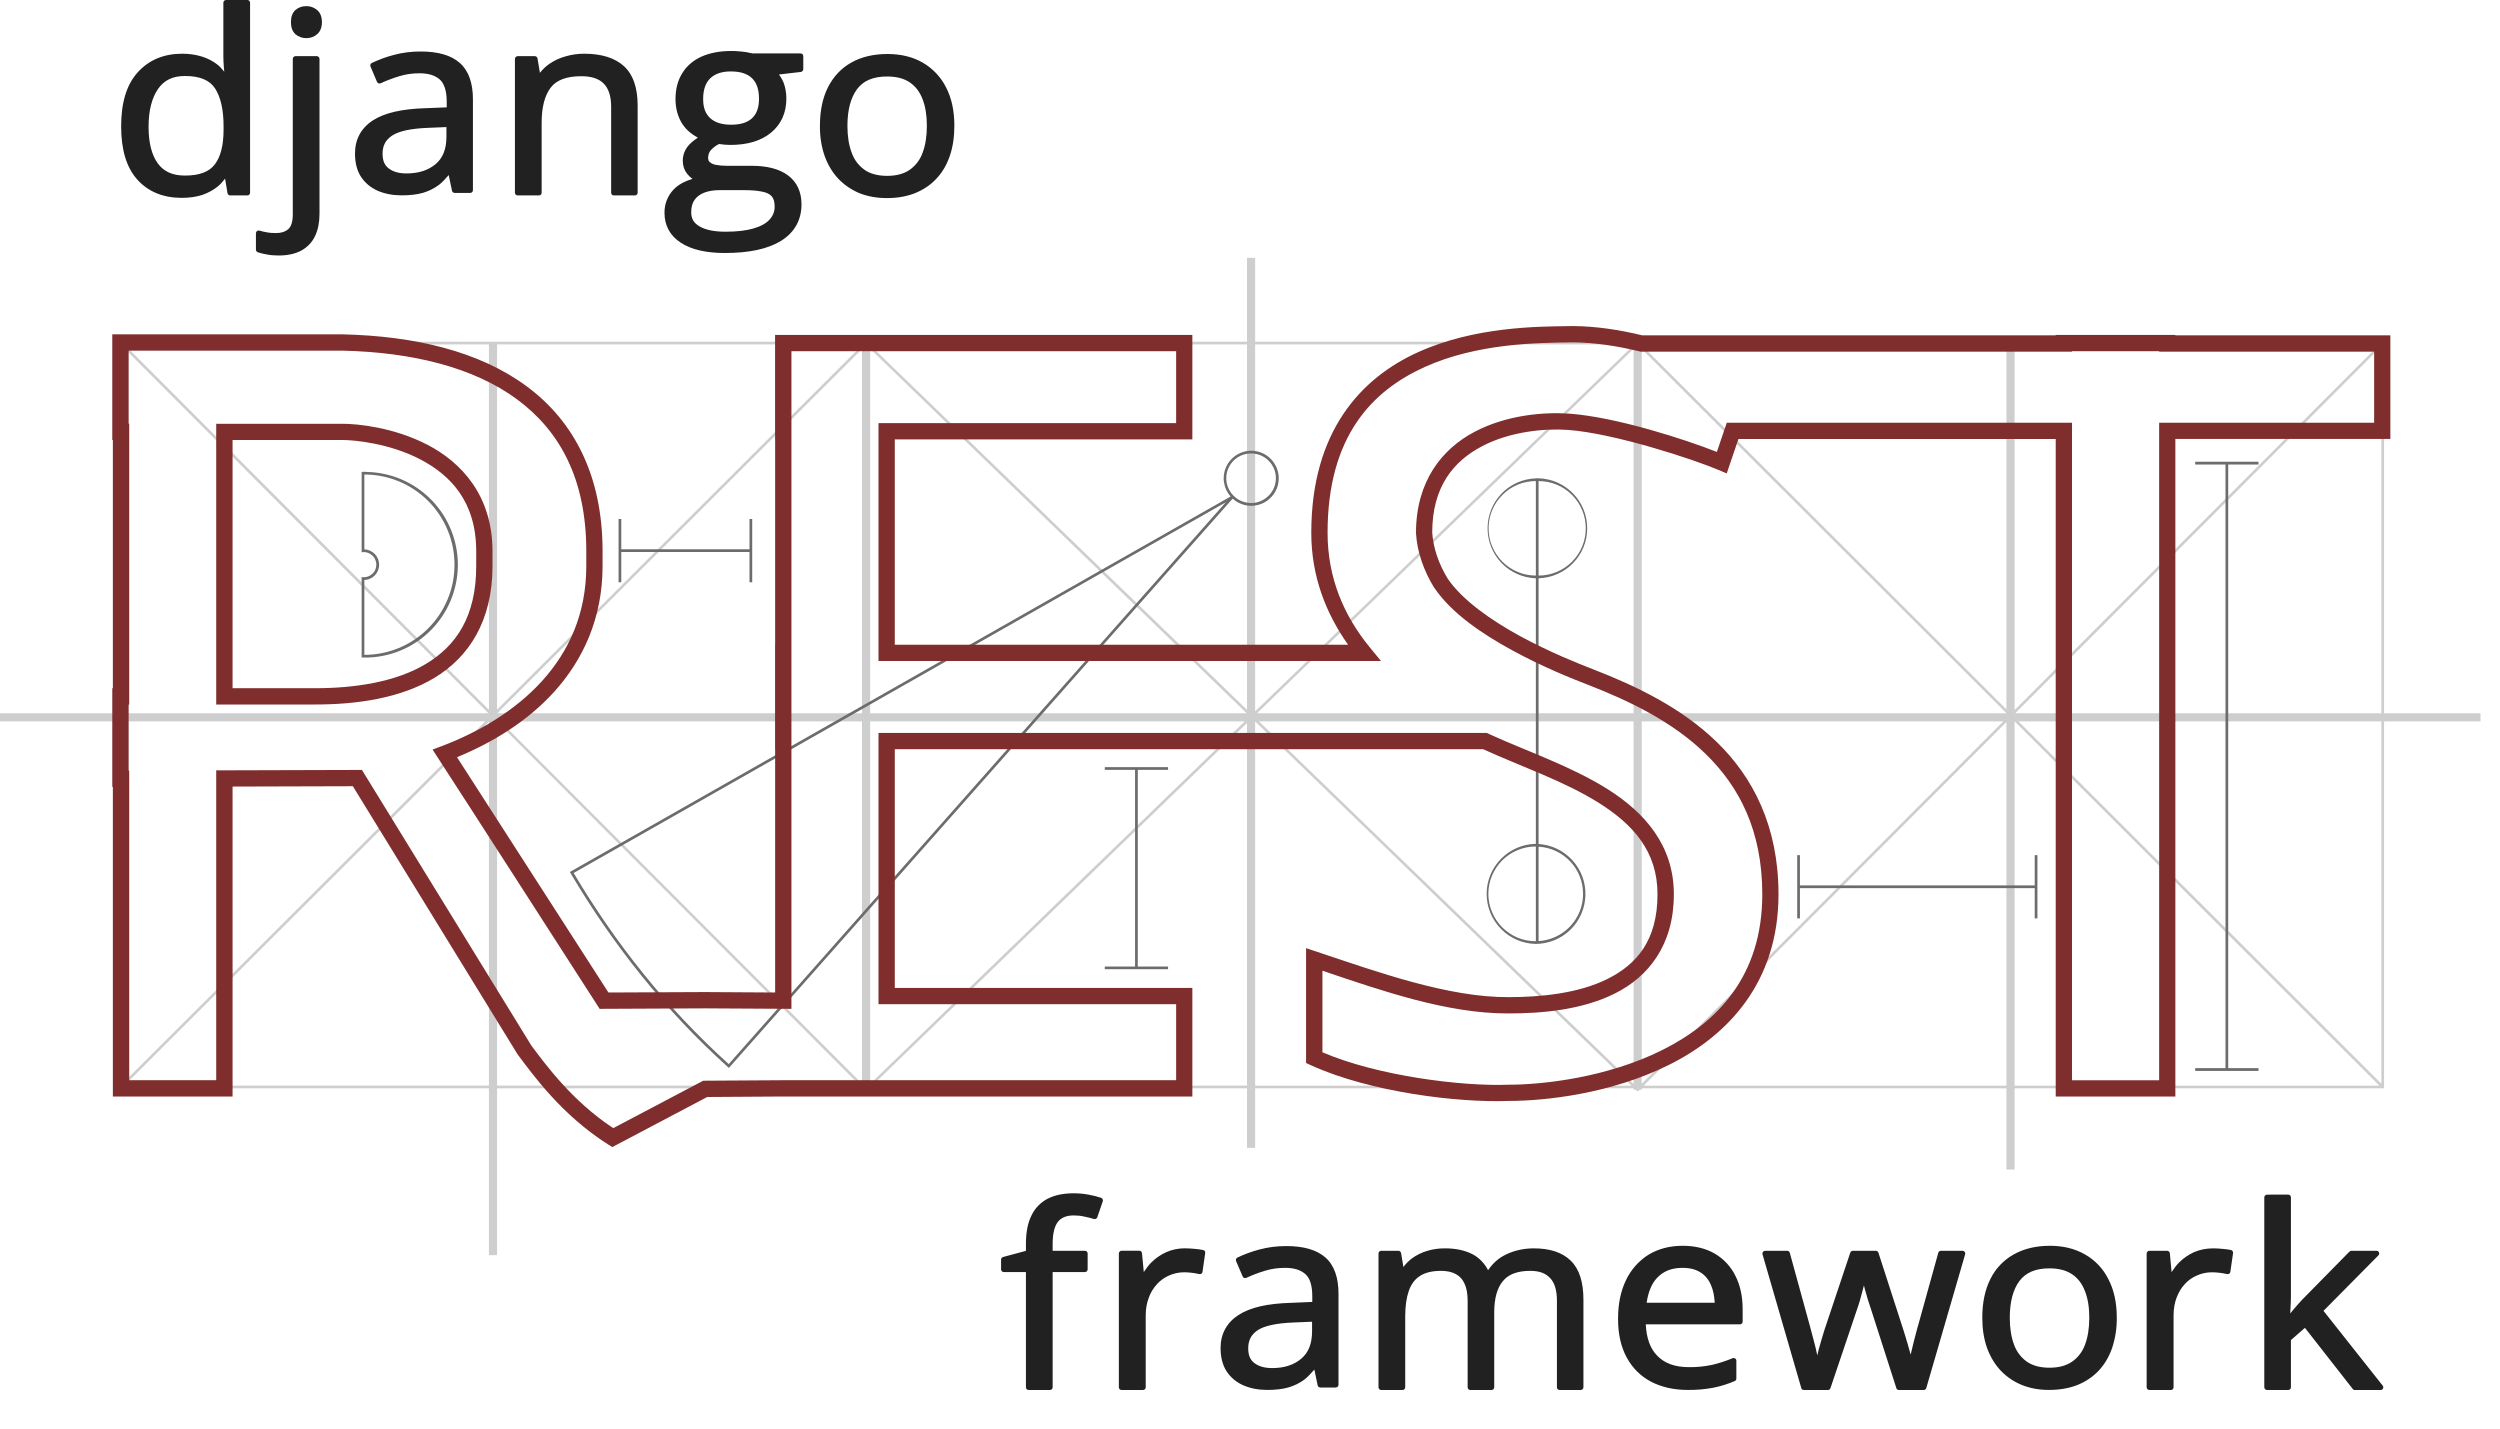 <svg width="35" height="20" viewBox="0 0 35 20" fill="none" xmlns="http://www.w3.org/2000/svg">
<path d="M17.458 3.61V4.784H12.133L12.125 4.776L12.117 4.784H1.694C1.689 4.784 1.684 4.786 1.681 4.789C1.677 4.793 1.675 4.798 1.675 4.803V9.986H0V10.1H1.675V15.218C1.675 15.223 1.677 15.228 1.681 15.231C1.685 15.235 1.689 15.237 1.694 15.237H6.845V17.572H6.959V15.237H12.068V15.256H12.098L12.125 15.282L12.152 15.256H12.182V15.237H17.458V16.07H17.572V15.237H22.87V15.256H22.9L22.927 15.282L22.954 15.256H22.984V15.237H28.09V16.373H28.204V15.237H33.359C33.364 15.237 33.368 15.235 33.372 15.231C33.375 15.227 33.377 15.223 33.377 15.218V10.1H34.727V9.986H33.377V4.803C33.377 4.798 33.375 4.793 33.372 4.789C33.368 4.786 33.363 4.784 33.358 4.784H28.204V4.78H28.09V4.784H22.935L22.928 4.776L22.92 4.784H17.572V3.611L17.458 3.61ZM1.74 4.822H6.845V9.938L1.74 4.822ZM6.959 4.822H12.068V4.833L6.959 9.935V4.822ZM12.182 4.822H17.458V9.937L12.182 4.832V4.822ZM17.572 4.822H22.871V4.832L17.572 9.959V4.822ZM22.984 4.822H28.09V9.931L22.984 4.833V4.822ZM28.204 4.822H33.313L28.204 9.941V4.822ZM1.713 4.849L6.839 9.986H1.713V4.849ZM33.339 4.849V9.986H28.213L33.339 4.849ZM12.182 4.884L17.453 9.986H12.182V4.884ZM22.87 4.884V9.986H17.598L22.87 4.884ZM12.068 4.887V9.986H6.961L12.068 4.887ZM22.984 4.887L28.09 9.985V9.986H22.984V4.887ZM1.713 10.1H6.793L1.713 15.172V10.1ZM7.006 10.1H12.068V15.172L7.006 10.1ZM12.182 10.1H17.426L12.182 15.174V10.1ZM17.626 10.1H22.87V15.174L17.626 10.1ZM22.984 10.1H28.045L22.984 15.172V10.1ZM28.204 10.1H28.205L33.312 15.199H28.204L28.204 10.1ZM28.259 10.1H33.339V15.172L28.259 10.1ZM17.572 10.1L22.841 15.199H17.572V10.1ZM6.845 10.102V15.198H1.74L6.845 10.102ZM6.959 10.105L12.041 15.198H6.959V10.105ZM28.09 10.109V15.199H23.011L28.09 10.109ZM17.458 10.122V15.198H12.211L17.458 10.122Z" fill="#CECECE"/>
<path d="M17.515 6.31C17.441 6.31 17.369 6.332 17.307 6.372C17.245 6.413 17.195 6.47 17.165 6.538C17.135 6.605 17.124 6.68 17.136 6.753C17.147 6.827 17.179 6.895 17.228 6.951L7.978 12.208L7.988 12.225C8.578 13.221 9.298 14.135 10.191 14.939L10.205 14.951L10.217 14.937L17.257 6.981C17.303 7.023 17.36 7.053 17.42 7.069C17.481 7.085 17.544 7.086 17.605 7.071C17.667 7.057 17.723 7.028 17.77 6.986C17.818 6.945 17.854 6.893 17.877 6.835C17.899 6.776 17.907 6.713 17.9 6.651C17.892 6.588 17.87 6.529 17.834 6.477C17.799 6.426 17.751 6.383 17.696 6.354C17.64 6.325 17.578 6.31 17.516 6.31L17.515 6.31ZM17.515 6.348C17.572 6.348 17.629 6.362 17.679 6.389C17.729 6.416 17.772 6.455 17.804 6.502C17.836 6.55 17.855 6.604 17.861 6.661C17.866 6.718 17.858 6.775 17.836 6.828C17.814 6.881 17.78 6.927 17.735 6.963C17.691 7 17.639 7.024 17.583 7.036C17.527 7.047 17.469 7.044 17.415 7.027C17.36 7.011 17.31 6.981 17.27 6.941C17.221 6.892 17.188 6.83 17.174 6.763C17.161 6.696 17.168 6.626 17.194 6.562C17.221 6.499 17.265 6.444 17.322 6.406C17.379 6.368 17.447 6.348 17.515 6.348ZM30.733 6.464V6.503H31.157V14.954H30.733V14.993H31.619V14.954H31.195V6.503H31.619V6.464H30.733ZM5.12 6.605L5.101 6.605H5.1L5.081 6.606L5.063 6.608V7.732L5.084 7.73L5.101 7.729C5.124 7.73 5.147 7.736 5.168 7.746C5.189 7.756 5.207 7.77 5.223 7.787C5.239 7.804 5.251 7.824 5.258 7.846C5.266 7.868 5.27 7.891 5.268 7.914C5.267 7.937 5.262 7.96 5.252 7.981C5.242 8.002 5.228 8.02 5.211 8.036C5.194 8.051 5.174 8.063 5.152 8.071C5.13 8.079 5.107 8.083 5.084 8.081L5.063 8.079V9.205L5.081 9.205L5.1 9.206H5.101C5.446 9.209 5.777 9.074 6.023 8.832C6.268 8.59 6.407 8.261 6.41 7.916C6.412 7.572 6.278 7.24 6.036 6.995C5.794 6.749 5.465 6.61 5.12 6.607L5.12 6.605ZM5.101 6.643C5.267 6.643 5.431 6.676 5.584 6.739C5.737 6.803 5.877 6.896 5.994 7.013C6.111 7.13 6.204 7.27 6.267 7.423C6.331 7.576 6.363 7.74 6.363 7.906C6.363 8.072 6.331 8.236 6.267 8.389C6.204 8.542 6.111 8.681 5.994 8.798C5.876 8.916 5.737 9.009 5.584 9.072C5.431 9.135 5.267 9.168 5.101 9.168V8.12C5.157 8.118 5.209 8.095 5.248 8.055C5.286 8.015 5.308 7.961 5.308 7.906C5.308 7.85 5.286 7.797 5.248 7.757C5.209 7.717 5.157 7.693 5.101 7.691L5.101 6.643ZM21.502 6.696V6.697C21.32 6.703 21.148 6.779 21.022 6.91C20.896 7.04 20.826 7.215 20.826 7.396C20.826 7.578 20.896 7.752 21.022 7.883C21.148 8.013 21.32 8.09 21.502 8.096V11.814H21.5C21.317 11.817 21.142 11.893 21.014 12.024C20.885 12.155 20.813 12.331 20.813 12.514C20.813 12.698 20.885 12.874 21.014 13.005C21.142 13.136 21.317 13.212 21.5 13.215C21.682 13.214 21.856 13.143 21.986 13.016C22.116 12.889 22.191 12.716 22.196 12.535C22.201 12.353 22.136 12.177 22.013 12.043C21.891 11.909 21.721 11.827 21.54 11.816V8.096C21.917 8.085 22.221 7.777 22.221 7.396C22.221 7.016 21.918 6.707 21.54 6.696V6.696L21.502 6.696ZM21.502 6.735V8.058C21.326 8.058 21.158 7.988 21.034 7.864C20.91 7.74 20.84 7.572 20.84 7.396C20.84 7.221 20.91 7.053 21.034 6.929C21.158 6.804 21.326 6.735 21.502 6.735ZM21.54 6.735C21.715 6.735 21.884 6.804 22.008 6.929C22.132 7.053 22.201 7.221 22.201 7.396C22.201 7.572 22.132 7.74 22.008 7.864C21.884 7.988 21.715 8.058 21.54 8.058V6.735ZM17.16 7.033L10.202 14.897C9.324 14.103 8.614 13.203 8.031 12.222L17.16 7.033ZM8.66 7.266V8.152H8.698V7.728H10.493V8.152H10.531V7.266H10.493V7.69H8.698V7.266H8.66ZM15.467 10.74V10.778H15.891V13.531H15.467V13.569H16.353V13.531H15.929V10.778H16.353V10.74L15.467 10.74ZM21.5 11.851H21.502V13.177H21.5C21.413 13.177 21.327 13.16 21.246 13.127C21.166 13.093 21.093 13.044 21.031 12.983C20.97 12.921 20.921 12.848 20.888 12.768C20.854 12.687 20.837 12.601 20.837 12.514C20.837 12.427 20.854 12.341 20.888 12.26C20.921 12.18 20.97 12.107 21.031 12.045C21.093 11.984 21.166 11.935 21.246 11.902C21.327 11.868 21.413 11.851 21.5 11.851ZM21.54 11.854C21.708 11.863 21.867 11.937 21.983 12.06C22.099 12.183 22.163 12.345 22.163 12.514C22.163 12.683 22.099 12.845 21.983 12.968C21.867 13.091 21.708 13.165 21.54 13.175V11.854ZM25.161 11.972V12.858H25.199V12.434H28.486V12.858H28.524V11.972H28.486V12.396H25.199V11.972H25.161Z" fill="#6C6C6C"/>
<path d="M22.03 4.565L21.949 4.566C21.535 4.572 20.647 4.571 19.852 4.931C19.057 5.29 18.358 6.036 18.358 7.459C18.358 8.061 18.558 8.58 18.873 9.026H12.527V6.152H16.693V4.689H10.851V6.152H10.852V9.026H10.851V10.489H10.852V13.895L9.873 13.889L8.518 13.895L6.398 10.601C6.895 10.396 7.381 10.101 7.756 9.688C8.163 9.239 8.436 8.652 8.436 7.925V7.716C8.436 6.653 8.03 5.891 7.369 5.405C6.708 4.918 5.804 4.704 4.799 4.681H1.572V6.16H1.58V9.635H1.572V11.016H1.58V15.351H3.256V11.012L4.94 11.007L7.252 14.77L7.256 14.774C7.452 15.033 7.859 15.609 8.516 16.024L8.572 16.059L9.901 15.358L10.966 15.351H16.693V13.831H12.527V10.489H20.765L20.773 10.493C21.284 10.726 21.903 10.937 22.386 11.242C22.868 11.546 23.205 11.922 23.205 12.52C23.205 13.164 22.915 13.501 22.505 13.705C22.095 13.91 21.561 13.96 21.121 13.96H21.12C20.276 13.965 19.283 13.607 18.435 13.324L18.285 13.274V14.882L18.352 14.913C19.184 15.292 20.416 15.44 21.123 15.413C21.63 15.413 22.555 15.314 23.372 14.905C24.19 14.496 24.899 13.754 24.899 12.52C24.899 11.565 24.54 10.88 24.037 10.39C23.534 9.901 22.893 9.6 22.321 9.377C22.103 9.293 21.692 9.129 21.282 8.906C20.874 8.684 20.47 8.399 20.268 8.101C20.142 7.897 20.065 7.67 20.051 7.455C20.052 6.805 20.356 6.454 20.749 6.247C21.142 6.04 21.632 5.995 21.952 6.019C22.596 6.065 23.706 6.429 24.061 6.58L24.174 6.628L24.338 6.146H28.78V15.351H30.455V6.145H33.465V4.695H30.455V4.689H28.78V4.695H22.992C22.67 4.617 22.348 4.568 22.03 4.565L22.03 4.565ZM22.028 4.793C22.329 4.796 22.641 4.843 22.955 4.92L22.968 4.923H29.008V4.917H30.228V4.923H33.238V5.918H30.228V15.124H29.008V5.918H24.175L24.036 6.327C23.588 6.15 22.627 5.839 21.969 5.791C21.614 5.766 21.092 5.809 20.643 6.046C20.194 6.282 19.824 6.732 19.824 7.459V7.466C19.84 7.727 19.932 7.989 20.076 8.224L20.077 8.225L20.079 8.227C20.32 8.585 20.75 8.875 21.174 9.106C21.599 9.338 22.019 9.505 22.239 9.59C22.8 9.808 23.412 10.099 23.878 10.554C24.345 11.009 24.672 11.621 24.672 12.52C24.672 13.668 24.04 14.316 23.271 14.701C22.502 15.086 21.597 15.186 21.121 15.186H21.117C20.472 15.211 19.29 15.065 18.514 14.732V13.59C19.325 13.864 20.265 14.194 21.122 14.188C21.579 14.188 22.142 14.142 22.608 13.909C23.073 13.677 23.434 13.236 23.434 12.52C23.434 11.834 23.023 11.374 22.508 11.049C21.992 10.724 21.362 10.512 20.869 10.286L20.839 10.272L20.816 10.261H12.299V14.059H16.466V15.123H10.966L9.845 15.13L8.585 15.794C8.006 15.412 7.637 14.9 7.441 14.641L5.067 10.779L3.027 10.785V15.123H1.809V10.789H1.801V9.863H1.809V5.932H1.801V4.909H4.794C5.77 4.931 6.628 5.142 7.235 5.588C7.841 6.034 8.208 6.71 8.208 7.716V7.925C8.208 8.595 7.963 9.121 7.588 9.535C7.212 9.949 6.704 10.249 6.188 10.444L6.056 10.494C6.839 11.702 7.616 12.914 8.395 14.124L9.873 14.117L11.08 14.124V10.261H11.08V9.254H11.08V5.924H11.08V4.917H16.466V5.924H12.299V9.254H19.334L19.181 9.068C18.812 8.618 18.586 8.089 18.586 7.459C18.586 6.109 19.209 5.471 19.946 5.138C20.682 4.805 21.534 4.8 21.953 4.794C21.978 4.793 22.003 4.793 22.028 4.794L22.028 4.793ZM3.027 5.933V9.863H4.41C4.992 9.863 5.603 9.778 6.082 9.49C6.561 9.201 6.895 8.697 6.895 7.925V7.717C6.895 6.936 6.456 6.471 5.983 6.226C5.509 5.981 5.004 5.933 4.796 5.933H3.027ZM3.256 6.16H4.796C4.966 6.16 5.454 6.208 5.878 6.428C6.302 6.648 6.667 7.019 6.667 7.717V7.925C6.667 8.633 6.386 9.04 5.964 9.294C5.543 9.548 4.969 9.635 4.41 9.635H3.256V6.16Z" fill="#7F2D2D"/>
<path d="M3.165 0C3.155 7.15912e-05 3.145 0.004 3.138 0.011C3.131 0.018 3.127 0.028 3.127 0.038V0.788C3.127 0.829 3.129 0.88 3.134 0.942C3.136 0.968 3.138 0.983 3.14 1.004C3.11 0.97 3.083 0.934 3.046 0.906C2.986 0.858 2.915 0.821 2.834 0.794C2.742 0.765 2.645 0.751 2.549 0.752C2.294 0.752 2.083 0.84 1.928 1.013C1.771 1.186 1.696 1.44 1.696 1.768C1.696 2.093 1.769 2.344 1.923 2.515C2.076 2.685 2.286 2.77 2.543 2.77C2.653 2.77 2.749 2.756 2.832 2.729C2.915 2.7 2.986 2.661 3.046 2.613C3.088 2.58 3.119 2.54 3.151 2.501L3.185 2.704C3.186 2.713 3.191 2.721 3.198 2.727C3.205 2.732 3.213 2.736 3.222 2.736H3.463C3.473 2.736 3.483 2.732 3.49 2.725C3.497 2.718 3.501 2.708 3.501 2.698V0.038C3.501 0.028 3.497 0.018 3.49 0.011C3.483 0.004 3.473 -2.57787e-07 3.463 0H3.165ZM4.29 0.086C4.233 0.084 4.178 0.104 4.135 0.141C4.092 0.18 4.073 0.24 4.073 0.31C4.073 0.379 4.092 0.438 4.135 0.478L4.135 0.478C4.178 0.515 4.233 0.535 4.29 0.534C4.347 0.534 4.399 0.515 4.44 0.479C4.486 0.439 4.507 0.38 4.507 0.31C4.507 0.239 4.486 0.179 4.44 0.141C4.398 0.105 4.345 0.085 4.29 0.086ZM10.242 0.714C10.08 0.713 9.94 0.74 9.822 0.792C9.705 0.845 9.613 0.924 9.551 1.026C9.488 1.127 9.457 1.249 9.457 1.389C9.457 1.522 9.491 1.641 9.558 1.744L9.559 1.744C9.614 1.825 9.688 1.883 9.77 1.927C9.712 1.966 9.661 2.007 9.627 2.051C9.582 2.11 9.558 2.181 9.559 2.254C9.559 2.321 9.58 2.383 9.621 2.435L9.622 2.436C9.643 2.462 9.668 2.485 9.694 2.504C9.589 2.537 9.497 2.583 9.43 2.654C9.346 2.742 9.301 2.859 9.303 2.981C9.303 3.157 9.381 3.3 9.53 3.397C9.679 3.495 9.886 3.542 10.149 3.542C10.488 3.542 10.751 3.486 10.938 3.37C11.123 3.254 11.221 3.079 11.221 2.861C11.221 2.688 11.158 2.549 11.033 2.456C10.91 2.364 10.738 2.321 10.519 2.321H10.172C10.121 2.321 10.07 2.317 10.02 2.308C9.989 2.302 9.96 2.289 9.936 2.269C9.921 2.255 9.914 2.238 9.914 2.21C9.914 2.169 9.925 2.135 9.95 2.104C9.983 2.068 10.022 2.038 10.066 2.016C10.119 2.024 10.172 2.029 10.224 2.029C10.462 2.029 10.655 1.973 10.796 1.856C10.937 1.739 11.009 1.577 11.009 1.381C11.009 1.3 10.996 1.226 10.971 1.159C10.954 1.114 10.929 1.079 10.906 1.043L11.213 1.007C11.222 1.005 11.23 1.001 11.236 0.994C11.243 0.987 11.246 0.978 11.246 0.969V0.786C11.246 0.776 11.242 0.766 11.235 0.759C11.228 0.752 11.218 0.748 11.208 0.748H10.536C10.509 0.741 10.482 0.736 10.454 0.731C10.419 0.726 10.384 0.721 10.349 0.719C10.313 0.715 10.278 0.714 10.242 0.714ZM5.89 0.721C5.759 0.721 5.635 0.736 5.517 0.768C5.409 0.796 5.305 0.834 5.205 0.882C5.196 0.886 5.189 0.894 5.186 0.903C5.183 0.912 5.183 0.922 5.187 0.931L5.278 1.146C5.28 1.151 5.283 1.155 5.287 1.158C5.29 1.162 5.295 1.165 5.299 1.166C5.304 1.168 5.309 1.169 5.314 1.169C5.319 1.169 5.324 1.168 5.329 1.166C5.411 1.128 5.498 1.095 5.59 1.067C5.679 1.039 5.774 1.026 5.873 1.026C6 1.026 6.092 1.056 6.157 1.113C6.218 1.168 6.254 1.269 6.254 1.425V1.503L5.951 1.515C5.629 1.525 5.386 1.579 5.221 1.685C5.056 1.792 4.97 1.951 4.97 2.148C4.97 2.278 4.997 2.388 5.055 2.477V2.477C5.113 2.564 5.193 2.629 5.291 2.672C5.39 2.714 5.501 2.735 5.626 2.735C5.742 2.735 5.841 2.723 5.924 2.699C6.007 2.674 6.08 2.637 6.144 2.589H6.145C6.193 2.551 6.238 2.501 6.282 2.451L6.328 2.671C6.33 2.679 6.335 2.687 6.342 2.692C6.348 2.698 6.357 2.701 6.365 2.701H6.583C6.593 2.701 6.603 2.697 6.61 2.69C6.617 2.683 6.621 2.673 6.621 2.663V1.389C6.621 1.163 6.561 0.99 6.437 0.881C6.314 0.772 6.13 0.721 5.89 0.721ZM8.179 0.752C8.087 0.752 7.999 0.765 7.915 0.79C7.834 0.812 7.756 0.849 7.687 0.897C7.638 0.932 7.595 0.973 7.559 1.02L7.525 0.818C7.524 0.809 7.519 0.801 7.512 0.795C7.505 0.79 7.497 0.786 7.488 0.786H7.247C7.237 0.786 7.227 0.791 7.22 0.798C7.213 0.805 7.209 0.814 7.209 0.824V2.698C7.209 2.708 7.213 2.718 7.22 2.725C7.227 2.732 7.237 2.736 7.247 2.736H7.545C7.555 2.736 7.565 2.732 7.572 2.725C7.579 2.718 7.583 2.708 7.583 2.698V1.717C7.583 1.498 7.627 1.337 7.708 1.229C7.788 1.123 7.927 1.067 8.138 1.067C8.286 1.067 8.388 1.104 8.454 1.172C8.52 1.24 8.556 1.346 8.556 1.496V2.698C8.556 2.708 8.56 2.718 8.567 2.725C8.574 2.732 8.584 2.736 8.594 2.736H8.889C8.899 2.736 8.908 2.732 8.915 2.725C8.923 2.718 8.927 2.708 8.927 2.698V1.477C8.927 1.231 8.865 1.044 8.735 0.926C8.606 0.809 8.419 0.752 8.179 0.752ZM12.425 0.756C12.232 0.756 12.063 0.795 11.92 0.875C11.778 0.954 11.669 1.07 11.592 1.221C11.516 1.371 11.479 1.552 11.479 1.761C11.478 1.919 11.501 2.06 11.546 2.186C11.591 2.311 11.656 2.418 11.739 2.505C11.823 2.592 11.922 2.659 12.036 2.706L12.036 2.706C12.151 2.751 12.277 2.773 12.413 2.773C12.558 2.774 12.689 2.751 12.806 2.706C12.923 2.659 13.024 2.593 13.106 2.505C13.19 2.418 13.253 2.311 13.296 2.186C13.34 2.06 13.361 1.918 13.361 1.761C13.361 1.553 13.323 1.372 13.244 1.222C13.171 1.076 13.056 0.956 12.915 0.875C12.774 0.795 12.611 0.756 12.425 0.756ZM4.137 0.786C4.127 0.786 4.117 0.79 4.11 0.798C4.103 0.805 4.099 0.814 4.099 0.824V3C4.099 3.109 4.074 3.175 4.037 3.207C3.994 3.244 3.939 3.263 3.864 3.263C3.818 3.263 3.777 3.26 3.741 3.254L3.74 3.253C3.704 3.248 3.668 3.239 3.633 3.229C3.627 3.227 3.621 3.227 3.615 3.228C3.609 3.229 3.604 3.231 3.599 3.235C3.594 3.238 3.59 3.243 3.587 3.248C3.585 3.254 3.583 3.259 3.583 3.265V3.496C3.583 3.504 3.586 3.512 3.591 3.518C3.595 3.525 3.602 3.529 3.609 3.532C3.645 3.544 3.686 3.554 3.733 3.562C3.782 3.572 3.837 3.577 3.9 3.577C4.027 3.577 4.134 3.554 4.22 3.507C4.304 3.461 4.372 3.389 4.412 3.302C4.453 3.215 4.473 3.112 4.473 2.994V0.824C4.473 0.814 4.469 0.805 4.462 0.798C4.455 0.79 4.445 0.786 4.435 0.786H4.137ZM10.232 1C10.368 1 10.464 1.033 10.528 1.095C10.592 1.156 10.626 1.249 10.626 1.383C10.626 1.507 10.593 1.594 10.53 1.654C10.467 1.714 10.371 1.746 10.235 1.746C10.104 1.746 10.008 1.714 9.943 1.654C9.877 1.593 9.844 1.508 9.844 1.388C9.844 1.255 9.878 1.162 9.942 1.098C10.008 1.034 10.102 1 10.232 1ZM2.59 1.064C2.802 1.064 2.936 1.124 3.011 1.238C3.088 1.357 3.13 1.533 3.13 1.766V1.818C3.13 2.037 3.087 2.198 3.007 2.302C2.928 2.405 2.794 2.458 2.59 2.458C2.414 2.458 2.292 2.402 2.208 2.286C2.124 2.17 2.08 2 2.08 1.775C2.08 1.549 2.125 1.374 2.21 1.249C2.295 1.124 2.416 1.064 2.59 1.064ZM12.418 1.071C12.552 1.071 12.657 1.099 12.736 1.153C12.817 1.208 12.877 1.285 12.916 1.389C12.956 1.491 12.976 1.616 12.976 1.761C12.976 1.908 12.956 2.034 12.916 2.139C12.882 2.236 12.819 2.319 12.735 2.378C12.655 2.433 12.551 2.462 12.42 2.462C12.288 2.462 12.184 2.433 12.104 2.378C12.021 2.319 11.958 2.236 11.924 2.139C11.884 2.034 11.864 1.908 11.864 1.761C11.864 1.539 11.91 1.369 11.998 1.249H11.998V1.249C12.086 1.131 12.222 1.071 12.418 1.071ZM6.25 1.779V1.913C6.25 2.09 6.199 2.214 6.097 2.299C5.993 2.385 5.86 2.428 5.692 2.428C5.585 2.428 5.504 2.405 5.444 2.359C5.385 2.315 5.356 2.251 5.356 2.152C5.356 2.039 5.398 1.959 5.49 1.898C5.58 1.838 5.747 1.799 5.99 1.79L6.25 1.779ZM10.075 2.662H10.416C10.515 2.662 10.598 2.668 10.664 2.682H10.664C10.728 2.693 10.773 2.715 10.802 2.746C10.829 2.775 10.845 2.821 10.845 2.891C10.847 2.958 10.821 3.024 10.774 3.073L10.774 3.074C10.727 3.126 10.654 3.168 10.551 3.198H10.551C10.449 3.228 10.318 3.244 10.158 3.244C9.995 3.244 9.874 3.217 9.793 3.169C9.712 3.122 9.677 3.061 9.677 2.971C9.677 2.9 9.692 2.845 9.722 2.801C9.753 2.756 9.797 2.722 9.857 2.698C9.918 2.674 9.99 2.662 10.075 2.662ZM15.03 16.706C14.891 16.706 14.772 16.73 14.671 16.78C14.571 16.831 14.489 16.914 14.441 17.016C14.388 17.121 14.363 17.255 14.363 17.416V17.512L14.043 17.598C14.035 17.6 14.028 17.605 14.023 17.611C14.018 17.618 14.015 17.626 14.015 17.634V17.771C14.015 17.781 14.019 17.791 14.026 17.798C14.033 17.805 14.043 17.809 14.053 17.809H14.363V19.422C14.363 19.433 14.367 19.442 14.374 19.449C14.381 19.456 14.391 19.46 14.401 19.46H14.699C14.709 19.46 14.719 19.456 14.726 19.449C14.733 19.442 14.737 19.432 14.737 19.422V17.809H15.189C15.199 17.809 15.209 17.805 15.216 17.798C15.223 17.791 15.227 17.781 15.227 17.771V17.549C15.227 17.539 15.223 17.529 15.216 17.522C15.209 17.515 15.2 17.511 15.189 17.511H14.737V17.413C14.737 17.268 14.764 17.166 14.81 17.107C14.857 17.047 14.928 17.016 15.033 17.016C15.083 17.016 15.132 17.021 15.179 17.032H15.18C15.231 17.042 15.276 17.054 15.315 17.066C15.324 17.069 15.334 17.068 15.343 17.063C15.352 17.059 15.359 17.051 15.362 17.042L15.439 16.818C15.442 16.808 15.442 16.798 15.437 16.789C15.433 16.78 15.425 16.773 15.415 16.769C15.359 16.751 15.302 16.736 15.244 16.726C15.173 16.712 15.101 16.706 15.03 16.706ZM31.739 16.725C31.729 16.725 31.719 16.729 31.712 16.736C31.704 16.743 31.701 16.753 31.7 16.763V19.422C31.701 19.433 31.704 19.442 31.712 19.449C31.719 19.457 31.729 19.46 31.739 19.46H32.035C32.045 19.46 32.055 19.456 32.062 19.449C32.069 19.442 32.073 19.432 32.073 19.422V18.761L32.269 18.59L32.939 19.446C32.942 19.451 32.947 19.454 32.952 19.457C32.957 19.459 32.963 19.461 32.969 19.46H33.328C33.335 19.461 33.342 19.459 33.348 19.455C33.354 19.451 33.359 19.446 33.362 19.439C33.365 19.433 33.367 19.426 33.366 19.419C33.365 19.411 33.362 19.405 33.358 19.399L32.529 18.352L33.297 17.576C33.303 17.57 33.306 17.564 33.308 17.556C33.309 17.549 33.309 17.541 33.306 17.534C33.303 17.527 33.298 17.521 33.292 17.517C33.285 17.513 33.278 17.511 33.27 17.511H32.92C32.915 17.511 32.91 17.512 32.906 17.514C32.901 17.516 32.897 17.519 32.893 17.522L32.24 18.186L32.239 18.186C32.205 18.222 32.163 18.27 32.113 18.328L32.063 18.388L32.067 18.314C32.071 18.247 32.073 18.19 32.073 18.144V16.763C32.073 16.753 32.069 16.743 32.062 16.736C32.055 16.729 32.045 16.725 32.035 16.724L31.739 16.725ZM23.558 17.441C23.377 17.441 23.216 17.483 23.079 17.566C22.941 17.653 22.832 17.777 22.763 17.924C22.689 18.078 22.652 18.258 22.653 18.464C22.652 18.675 22.693 18.856 22.774 19.005C22.855 19.154 22.97 19.268 23.117 19.345C23.265 19.421 23.436 19.459 23.63 19.459C23.748 19.46 23.866 19.451 23.982 19.429C24.084 19.409 24.185 19.378 24.286 19.335C24.293 19.332 24.299 19.327 24.303 19.321C24.307 19.314 24.309 19.307 24.309 19.3V19.05C24.309 19.044 24.308 19.038 24.305 19.032C24.302 19.027 24.297 19.022 24.292 19.019C24.287 19.015 24.281 19.013 24.275 19.013C24.269 19.012 24.263 19.013 24.257 19.015C24.156 19.056 24.058 19.088 23.965 19.109C23.859 19.131 23.751 19.142 23.643 19.14C23.448 19.14 23.303 19.086 23.2 18.979C23.103 18.88 23.05 18.734 23.041 18.541H24.359C24.369 18.541 24.379 18.537 24.386 18.53C24.393 18.523 24.397 18.513 24.397 18.503V18.327C24.397 18.152 24.364 17.998 24.298 17.866C24.235 17.735 24.134 17.626 24.009 17.552C23.882 17.478 23.731 17.441 23.558 17.441ZM28.699 17.441C28.505 17.441 28.337 17.481 28.194 17.561C28.051 17.64 27.937 17.76 27.865 17.907C27.79 18.057 27.752 18.237 27.752 18.447C27.752 18.604 27.774 18.746 27.819 18.872C27.865 18.997 27.929 19.103 28.012 19.191H28.012C28.096 19.278 28.195 19.345 28.309 19.391H28.309C28.424 19.437 28.55 19.459 28.686 19.459C28.831 19.459 28.962 19.437 29.079 19.392C29.197 19.345 29.297 19.278 29.38 19.191C29.463 19.103 29.526 18.997 29.57 18.871C29.615 18.734 29.637 18.591 29.635 18.447C29.635 18.238 29.596 18.058 29.517 17.908C29.445 17.762 29.33 17.641 29.188 17.561C29.048 17.481 28.884 17.441 28.699 17.441ZM18.008 17.445C17.878 17.445 17.754 17.46 17.636 17.492C17.528 17.52 17.424 17.558 17.323 17.606C17.315 17.61 17.308 17.618 17.305 17.627C17.301 17.636 17.302 17.646 17.305 17.655L17.397 17.87C17.399 17.875 17.402 17.879 17.405 17.883C17.409 17.886 17.413 17.889 17.418 17.891C17.423 17.893 17.428 17.893 17.433 17.893C17.438 17.893 17.443 17.892 17.448 17.89C17.53 17.852 17.617 17.819 17.709 17.791C17.798 17.763 17.892 17.75 17.992 17.75C18.119 17.75 18.211 17.78 18.276 17.838C18.337 17.892 18.372 17.993 18.372 18.149V18.227L18.07 18.24C17.747 18.249 17.504 18.303 17.339 18.41C17.175 18.516 17.088 18.675 17.088 18.872C17.088 19.002 17.116 19.113 17.174 19.201L17.174 19.201C17.232 19.288 17.311 19.353 17.41 19.396C17.508 19.438 17.62 19.459 17.744 19.459C17.86 19.459 17.96 19.447 18.042 19.423C18.125 19.398 18.199 19.361 18.263 19.313L18.263 19.313C18.311 19.275 18.356 19.225 18.401 19.174L18.447 19.395C18.449 19.403 18.453 19.411 18.46 19.416C18.467 19.422 18.475 19.425 18.484 19.425H18.701C18.711 19.425 18.721 19.421 18.728 19.413C18.735 19.407 18.739 19.397 18.739 19.387V18.113C18.739 17.887 18.68 17.714 18.556 17.605C18.432 17.496 18.248 17.445 18.008 17.445ZM16.596 17.476C16.498 17.476 16.408 17.494 16.326 17.531C16.247 17.567 16.176 17.616 16.116 17.677C16.075 17.717 16.045 17.764 16.013 17.809L15.988 17.545C15.987 17.535 15.983 17.527 15.976 17.52C15.969 17.514 15.96 17.51 15.95 17.51H15.702C15.692 17.51 15.682 17.514 15.675 17.522C15.668 17.529 15.664 17.538 15.664 17.549V19.422C15.664 19.432 15.668 19.442 15.675 19.449C15.682 19.456 15.692 19.46 15.702 19.46H16.002C16.012 19.46 16.022 19.456 16.029 19.449C16.036 19.442 16.04 19.432 16.04 19.422V18.417C16.04 18.325 16.055 18.241 16.083 18.168C16.108 18.097 16.148 18.032 16.199 17.977L16.199 17.976C16.248 17.924 16.305 17.883 16.369 17.856H16.369C16.435 17.827 16.505 17.812 16.579 17.812C16.649 17.813 16.72 17.821 16.789 17.837C16.794 17.838 16.799 17.838 16.804 17.837C16.81 17.837 16.814 17.834 16.819 17.832C16.823 17.829 16.827 17.825 16.83 17.82C16.833 17.816 16.834 17.811 16.835 17.806L16.873 17.542C16.875 17.533 16.872 17.523 16.867 17.515C16.861 17.507 16.853 17.502 16.843 17.5C16.804 17.492 16.764 17.487 16.724 17.484C16.681 17.48 16.639 17.477 16.596 17.477M20.226 17.477C20.138 17.477 20.056 17.489 19.978 17.513C19.901 17.536 19.829 17.572 19.765 17.619C19.721 17.653 19.681 17.693 19.648 17.738L19.615 17.543C19.613 17.534 19.609 17.526 19.602 17.52C19.595 17.514 19.586 17.511 19.577 17.511H19.337C19.326 17.511 19.317 17.515 19.31 17.522C19.303 17.529 19.299 17.539 19.299 17.549V19.422C19.299 19.432 19.303 19.442 19.31 19.449C19.317 19.456 19.327 19.46 19.337 19.46H19.635C19.645 19.46 19.655 19.456 19.662 19.449C19.669 19.442 19.673 19.432 19.673 19.422V18.431C19.673 18.287 19.69 18.168 19.723 18.073C19.756 17.978 19.808 17.909 19.88 17.863C19.951 17.817 20.048 17.792 20.174 17.792C20.261 17.792 20.33 17.808 20.383 17.838L20.384 17.839C20.438 17.868 20.477 17.911 20.503 17.971L20.504 17.972C20.532 18.032 20.547 18.111 20.547 18.209V19.422C20.547 19.433 20.551 19.442 20.558 19.449C20.565 19.456 20.575 19.46 20.585 19.46H20.881C20.891 19.46 20.901 19.456 20.908 19.449C20.915 19.442 20.919 19.432 20.919 19.422V18.375C20.919 18.176 20.961 18.031 21.04 17.936C21.117 17.841 21.242 17.792 21.425 17.792C21.553 17.792 21.642 17.827 21.702 17.894L21.703 17.894C21.764 17.96 21.797 18.063 21.797 18.209V19.422C21.797 19.433 21.801 19.442 21.808 19.449C21.815 19.457 21.825 19.46 21.835 19.46H22.129C22.139 19.46 22.149 19.456 22.156 19.449C22.163 19.442 22.168 19.432 22.168 19.422V18.195C22.168 17.951 22.111 17.767 21.991 17.65C21.872 17.533 21.697 17.477 21.474 17.477C21.335 17.477 21.206 17.505 21.088 17.561H21.088C20.982 17.61 20.898 17.687 20.833 17.783C20.786 17.689 20.711 17.611 20.619 17.561C20.511 17.505 20.38 17.476 20.226 17.477ZM30.986 17.477C30.888 17.477 30.797 17.495 30.715 17.531C30.636 17.567 30.566 17.616 30.505 17.677C30.465 17.717 30.434 17.764 30.402 17.81L30.378 17.545C30.377 17.536 30.372 17.527 30.365 17.521C30.358 17.515 30.349 17.511 30.34 17.511H30.092C30.082 17.511 30.072 17.515 30.065 17.522C30.058 17.529 30.053 17.539 30.053 17.549V19.422C30.053 19.432 30.058 19.442 30.065 19.449C30.072 19.456 30.082 19.46 30.092 19.46H30.392C30.402 19.46 30.411 19.456 30.419 19.449C30.426 19.442 30.43 19.432 30.43 19.422V18.417C30.43 18.325 30.444 18.241 30.472 18.168C30.501 18.092 30.539 18.028 30.588 17.977V17.976C30.636 17.924 30.694 17.883 30.758 17.856C30.824 17.827 30.894 17.812 30.968 17.812C31.039 17.813 31.109 17.821 31.178 17.837C31.183 17.838 31.189 17.838 31.194 17.837C31.199 17.837 31.204 17.834 31.208 17.832C31.213 17.829 31.216 17.825 31.219 17.82C31.222 17.816 31.224 17.811 31.225 17.806L31.263 17.542C31.264 17.533 31.262 17.523 31.256 17.515C31.25 17.507 31.242 17.502 31.233 17.5C31.193 17.492 31.153 17.487 31.113 17.484C31.071 17.48 31.028 17.477 30.986 17.477ZM24.712 17.511C24.706 17.511 24.7 17.513 24.695 17.515C24.69 17.518 24.685 17.522 24.682 17.526C24.678 17.531 24.676 17.537 24.675 17.542C24.674 17.548 24.674 17.554 24.675 17.56L25.218 19.433C25.22 19.441 25.225 19.448 25.231 19.453C25.238 19.458 25.246 19.46 25.254 19.46H25.59C25.598 19.46 25.606 19.458 25.612 19.453C25.619 19.449 25.623 19.442 25.626 19.435L25.992 18.35C26.009 18.303 26.024 18.257 26.038 18.209C26.051 18.163 26.063 18.118 26.074 18.076L26.074 18.075C26.082 18.046 26.088 18.021 26.095 17.996C26.101 18.021 26.108 18.046 26.115 18.075L26.116 18.076L26.153 18.206L26.154 18.207L26.199 18.344L26.549 19.434C26.551 19.442 26.556 19.449 26.562 19.453C26.569 19.458 26.577 19.461 26.585 19.46H26.931C26.94 19.46 26.948 19.458 26.954 19.453C26.961 19.448 26.966 19.441 26.968 19.433L27.512 17.56C27.514 17.554 27.514 17.548 27.513 17.542C27.512 17.537 27.509 17.531 27.506 17.526C27.502 17.522 27.498 17.518 27.493 17.515C27.487 17.513 27.482 17.511 27.476 17.511H27.172C27.164 17.511 27.156 17.514 27.149 17.519C27.143 17.524 27.138 17.531 27.136 17.539L26.849 18.573H26.848L26.793 18.782V18.783C26.776 18.849 26.762 18.91 26.749 18.965C26.734 18.908 26.718 18.85 26.701 18.793L26.7 18.793C26.684 18.735 26.666 18.678 26.648 18.621L26.298 17.538C26.295 17.53 26.291 17.523 26.284 17.518C26.277 17.514 26.27 17.511 26.262 17.511H25.94C25.932 17.511 25.924 17.514 25.918 17.518C25.912 17.523 25.907 17.53 25.904 17.537L25.541 18.623C25.528 18.663 25.515 18.706 25.502 18.752C25.488 18.797 25.476 18.842 25.463 18.888V18.889L25.442 18.976L25.44 18.966C25.428 18.907 25.413 18.844 25.395 18.777L25.395 18.777C25.378 18.709 25.36 18.641 25.341 18.573L25.057 17.539C25.055 17.531 25.05 17.524 25.044 17.519C25.037 17.514 25.029 17.511 25.021 17.511H24.712ZM23.555 17.75C23.662 17.75 23.746 17.773 23.81 17.816H23.811C23.876 17.858 23.924 17.918 23.956 17.997L23.956 17.997C23.986 18.066 24.001 18.148 24.006 18.238H23.053C23.075 18.09 23.122 17.97 23.202 17.887C23.289 17.796 23.404 17.75 23.555 17.75ZM28.692 17.757C28.825 17.757 28.93 17.786 29.01 17.84C29.09 17.894 29.15 17.972 29.189 18.075C29.23 18.178 29.25 18.302 29.25 18.448C29.25 18.595 29.23 18.72 29.19 18.826C29.156 18.922 29.092 19.006 29.008 19.064C28.928 19.119 28.824 19.148 28.693 19.148C28.561 19.148 28.457 19.119 28.377 19.064C28.294 19.005 28.231 18.922 28.197 18.826C28.157 18.72 28.137 18.595 28.137 18.448C28.137 18.225 28.183 18.055 28.271 17.935L28.271 17.935C28.36 17.817 28.495 17.757 28.692 17.757ZM18.369 18.504V18.637C18.369 18.814 18.317 18.939 18.216 19.023C18.112 19.11 17.979 19.153 17.811 19.153C17.704 19.153 17.623 19.129 17.563 19.084C17.504 19.04 17.475 18.976 17.475 18.877C17.475 18.764 17.517 18.684 17.609 18.622C17.699 18.563 17.866 18.524 18.109 18.515L18.369 18.504Z" fill="#212121"/>
</svg>
